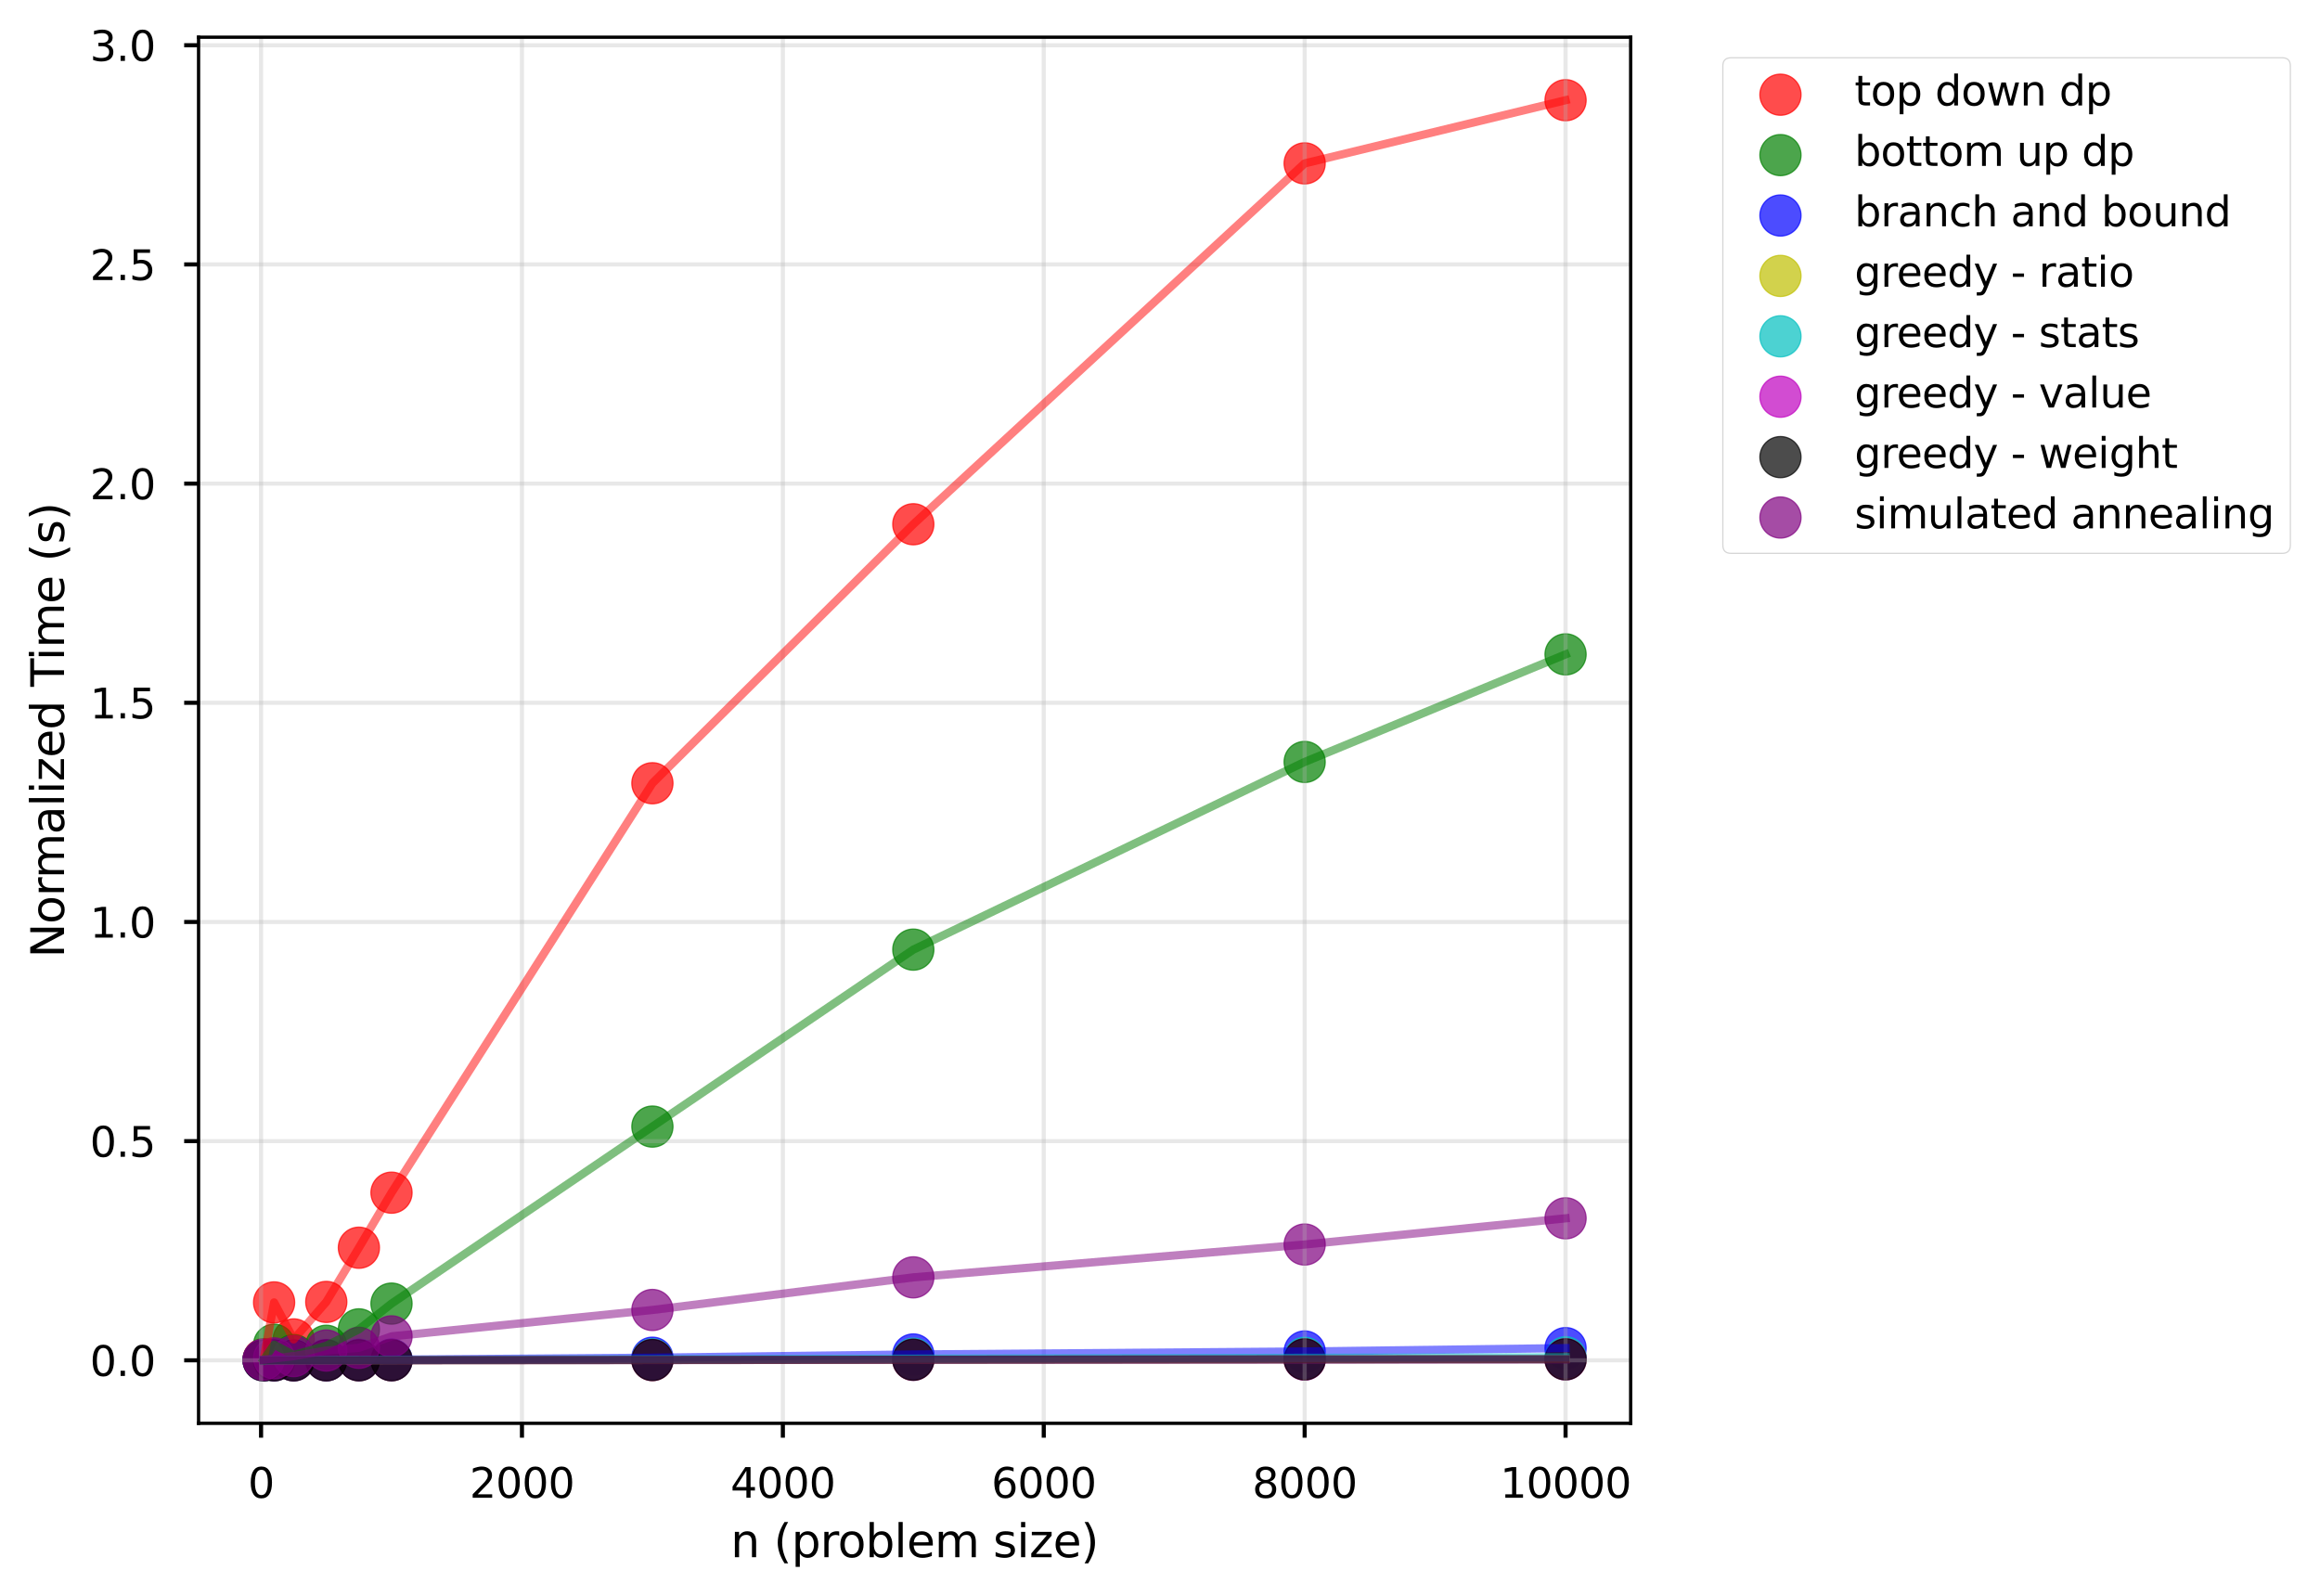 <?xml version="1.0" encoding="utf-8" standalone="no"?>
<!DOCTYPE svg PUBLIC "-//W3C//DTD SVG 1.1//EN"
  "http://www.w3.org/Graphics/SVG/1.1/DTD/svg11.dtd">
<svg xmlns:xlink="http://www.w3.org/1999/xlink" width="563.716pt" height="387.898pt" viewBox="0 0 563.716 387.898" xmlns="http://www.w3.org/2000/svg" version="1.1">
 <defs>
  <style type="text/css">*{stroke-linejoin: round; stroke-linecap: butt}</style>
 </defs>
 <g id="figure_1">
  <g id="patch_1">
   <path d="M 0 387.898 
L 563.716 387.898 
L 563.716 0 
L 0 0 
z
" style="fill: #ffffff"/>
  </g>
  <g id="axes_1">
   <g id="patch_2">
    <path d="M 48.249 345.874 
L 396.219 345.874 
L 396.219 9.04 
L 48.249 9.04 
z
" style="fill: #ffffff"/>
   </g>
   <g id="PathCollection_1">
    <defs>
     <path id="m609361797b" d="M 0 5 
C 1.326 5 2.598 4.473 3.536 3.536 
C 4.473 2.598 5 1.326 5 0 
C 5 -1.326 4.473 -2.598 3.536 -3.536 
C 2.598 -4.473 1.326 -5 0 -5 
C -1.326 -5 -2.598 -4.473 -3.536 -3.536 
C -4.473 -2.598 -5 -1.326 -5 0 
C -5 1.326 -4.473 2.598 -3.536 3.536 
C -2.598 4.473 -1.326 5 0 5 
z
" style="stroke: #ff0000; stroke-opacity: 0.7; stroke-width: 0.3"/>
    </defs>
    <g clip-path="url(#p736bebfeab)">
     <use xlink:href="#m609361797b" x="64.066" y="330.297" style="fill: #ff0000; fill-opacity: 0.7; stroke: #ff0000; stroke-opacity: 0.7; stroke-width: 0.3"/>
     <use xlink:href="#m609361797b" x="66.602" y="316.495" style="fill: #ff0000; fill-opacity: 0.7; stroke: #ff0000; stroke-opacity: 0.7; stroke-width: 0.3"/>
     <use xlink:href="#m609361797b" x="71.356" y="325.484" style="fill: #ff0000; fill-opacity: 0.7; stroke: #ff0000; stroke-opacity: 0.7; stroke-width: 0.3"/>
     <use xlink:href="#m609361797b" x="79.28" y="316.374" style="fill: #ff0000; fill-opacity: 0.7; stroke: #ff0000; stroke-opacity: 0.7; stroke-width: 0.3"/>
     <use xlink:href="#m609361797b" x="87.205" y="303.202" style="fill: #ff0000; fill-opacity: 0.7; stroke: #ff0000; stroke-opacity: 0.7; stroke-width: 0.3"/>
     <use xlink:href="#m609361797b" x="95.129" y="289.826" style="fill: #ff0000; fill-opacity: 0.7; stroke: #ff0000; stroke-opacity: 0.7; stroke-width: 0.3"/>
     <use xlink:href="#m609361797b" x="158.523" y="190.331" style="fill: #ff0000; fill-opacity: 0.7; stroke: #ff0000; stroke-opacity: 0.7; stroke-width: 0.3"/>
     <use xlink:href="#m609361797b" x="221.917" y="127.396" style="fill: #ff0000; fill-opacity: 0.7; stroke: #ff0000; stroke-opacity: 0.7; stroke-width: 0.3"/>
     <use xlink:href="#m609361797b" x="317.008" y="39.704" style="fill: #ff0000; fill-opacity: 0.7; stroke: #ff0000; stroke-opacity: 0.7; stroke-width: 0.3"/>
     <use xlink:href="#m609361797b" x="380.402" y="24.35" style="fill: #ff0000; fill-opacity: 0.7; stroke: #ff0000; stroke-opacity: 0.7; stroke-width: 0.3"/>
    </g>
   </g>
   <g id="PathCollection_2">
    <defs>
     <path id="m61dd0b0e09" d="M 0 5 
C 1.326 5 2.598 4.473 3.536 3.536 
C 4.473 2.598 5 1.326 5 0 
C 5 -1.326 4.473 -2.598 3.536 -3.536 
C 2.598 -4.473 1.326 -5 0 -5 
C -1.326 -5 -2.598 -4.473 -3.536 -3.536 
C -4.473 -2.598 -5 -1.326 -5 0 
C -5 1.326 -4.473 2.598 -3.536 3.536 
C -2.598 4.473 -1.326 5 0 5 
z
" style="stroke: #008000; stroke-opacity: 0.7; stroke-width: 0.3"/>
    </defs>
    <g clip-path="url(#p736bebfeab)">
     <use xlink:href="#m61dd0b0e09" x="64.066" y="330.443" style="fill: #008000; fill-opacity: 0.7; stroke: #008000; stroke-opacity: 0.7; stroke-width: 0.3"/>
     <use xlink:href="#m61dd0b0e09" x="66.602" y="326.774" style="fill: #008000; fill-opacity: 0.7; stroke: #008000; stroke-opacity: 0.7; stroke-width: 0.3"/>
     <use xlink:href="#m61dd0b0e09" x="71.356" y="329.278" style="fill: #008000; fill-opacity: 0.7; stroke: #008000; stroke-opacity: 0.7; stroke-width: 0.3"/>
     <use xlink:href="#m61dd0b0e09" x="79.28" y="327.026" style="fill: #008000; fill-opacity: 0.7; stroke: #008000; stroke-opacity: 0.7; stroke-width: 0.3"/>
     <use xlink:href="#m61dd0b0e09" x="87.205" y="323.042" style="fill: #008000; fill-opacity: 0.7; stroke: #008000; stroke-opacity: 0.7; stroke-width: 0.3"/>
     <use xlink:href="#m61dd0b0e09" x="95.129" y="316.784" style="fill: #008000; fill-opacity: 0.7; stroke: #008000; stroke-opacity: 0.7; stroke-width: 0.3"/>
     <use xlink:href="#m61dd0b0e09" x="158.523" y="273.764" style="fill: #008000; fill-opacity: 0.7; stroke: #008000; stroke-opacity: 0.7; stroke-width: 0.3"/>
     <use xlink:href="#m61dd0b0e09" x="221.917" y="230.765" style="fill: #008000; fill-opacity: 0.7; stroke: #008000; stroke-opacity: 0.7; stroke-width: 0.3"/>
     <use xlink:href="#m61dd0b0e09" x="317.008" y="185.158" style="fill: #008000; fill-opacity: 0.7; stroke: #008000; stroke-opacity: 0.7; stroke-width: 0.3"/>
     <use xlink:href="#m61dd0b0e09" x="380.402" y="159.017" style="fill: #008000; fill-opacity: 0.7; stroke: #008000; stroke-opacity: 0.7; stroke-width: 0.3"/>
    </g>
   </g>
   <g id="PathCollection_3">
    <defs>
     <path id="m36159f8dae" d="M 0 5 
C 1.326 5 2.598 4.473 3.536 3.536 
C 4.473 2.598 5 1.326 5 0 
C 5 -1.326 4.473 -2.598 3.536 -3.536 
C 2.598 -4.473 1.326 -5 0 -5 
C -1.326 -5 -2.598 -4.473 -3.536 -3.536 
C -4.473 -2.598 -5 -1.326 -5 0 
C -5 1.326 -4.473 2.598 -3.536 3.536 
C -2.598 4.473 -1.326 5 0 5 
z
" style="stroke: #0000ff; stroke-opacity: 0.7; stroke-width: 0.3"/>
    </defs>
    <g clip-path="url(#p736bebfeab)">
     <use xlink:href="#m36159f8dae" x="64.066" y="330.544" style="fill: #0000ff; fill-opacity: 0.7; stroke: #0000ff; stroke-opacity: 0.7; stroke-width: 0.3"/>
     <use xlink:href="#m36159f8dae" x="66.602" y="330.492" style="fill: #0000ff; fill-opacity: 0.7; stroke: #0000ff; stroke-opacity: 0.7; stroke-width: 0.3"/>
     <use xlink:href="#m36159f8dae" x="71.356" y="330.506" style="fill: #0000ff; fill-opacity: 0.7; stroke: #0000ff; stroke-opacity: 0.7; stroke-width: 0.3"/>
     <use xlink:href="#m36159f8dae" x="79.28" y="330.504" style="fill: #0000ff; fill-opacity: 0.7; stroke: #0000ff; stroke-opacity: 0.7; stroke-width: 0.3"/>
     <use xlink:href="#m36159f8dae" x="87.205" y="330.448" style="fill: #0000ff; fill-opacity: 0.7; stroke: #0000ff; stroke-opacity: 0.7; stroke-width: 0.3"/>
     <use xlink:href="#m36159f8dae" x="95.129" y="330.406" style="fill: #0000ff; fill-opacity: 0.7; stroke: #0000ff; stroke-opacity: 0.7; stroke-width: 0.3"/>
     <use xlink:href="#m36159f8dae" x="158.523" y="329.93" style="fill: #0000ff; fill-opacity: 0.7; stroke: #0000ff; stroke-opacity: 0.7; stroke-width: 0.3"/>
     <use xlink:href="#m36159f8dae" x="221.917" y="329.143" style="fill: #0000ff; fill-opacity: 0.7; stroke: #0000ff; stroke-opacity: 0.7; stroke-width: 0.3"/>
     <use xlink:href="#m36159f8dae" x="317.008" y="328.419" style="fill: #0000ff; fill-opacity: 0.7; stroke: #0000ff; stroke-opacity: 0.7; stroke-width: 0.3"/>
     <use xlink:href="#m36159f8dae" x="380.402" y="327.598" style="fill: #0000ff; fill-opacity: 0.7; stroke: #0000ff; stroke-opacity: 0.7; stroke-width: 0.3"/>
    </g>
   </g>
   <g id="PathCollection_4">
    <defs>
     <path id="m890944dbf9" d="M 0 5 
C 1.326 5 2.598 4.473 3.536 3.536 
C 4.473 2.598 5 1.326 5 0 
C 5 -1.326 4.473 -2.598 3.536 -3.536 
C 2.598 -4.473 1.326 -5 0 -5 
C -1.326 -5 -2.598 -4.473 -3.536 -3.536 
C -4.473 -2.598 -5 -1.326 -5 0 
C -5 1.326 -4.473 2.598 -3.536 3.536 
C -2.598 4.473 -1.326 5 0 5 
z
" style="stroke: #bfbf00; stroke-opacity: 0.7; stroke-width: 0.3"/>
    </defs>
    <g clip-path="url(#p736bebfeab)">
     <use xlink:href="#m890944dbf9" x="64.066" y="330.563" style="fill: #bfbf00; fill-opacity: 0.7; stroke: #bfbf00; stroke-opacity: 0.7; stroke-width: 0.3"/>
     <use xlink:href="#m890944dbf9" x="66.602" y="330.561" style="fill: #bfbf00; fill-opacity: 0.7; stroke: #bfbf00; stroke-opacity: 0.7; stroke-width: 0.3"/>
     <use xlink:href="#m890944dbf9" x="71.356" y="330.55" style="fill: #bfbf00; fill-opacity: 0.7; stroke: #bfbf00; stroke-opacity: 0.7; stroke-width: 0.3"/>
     <use xlink:href="#m890944dbf9" x="79.28" y="330.551" style="fill: #bfbf00; fill-opacity: 0.7; stroke: #bfbf00; stroke-opacity: 0.7; stroke-width: 0.3"/>
     <use xlink:href="#m890944dbf9" x="87.205" y="330.542" style="fill: #bfbf00; fill-opacity: 0.7; stroke: #bfbf00; stroke-opacity: 0.7; stroke-width: 0.3"/>
     <use xlink:href="#m890944dbf9" x="95.129" y="330.53" style="fill: #bfbf00; fill-opacity: 0.7; stroke: #bfbf00; stroke-opacity: 0.7; stroke-width: 0.3"/>
     <use xlink:href="#m890944dbf9" x="158.523" y="330.471" style="fill: #bfbf00; fill-opacity: 0.7; stroke: #bfbf00; stroke-opacity: 0.7; stroke-width: 0.3"/>
     <use xlink:href="#m890944dbf9" x="221.917" y="330.387" style="fill: #bfbf00; fill-opacity: 0.7; stroke: #bfbf00; stroke-opacity: 0.7; stroke-width: 0.3"/>
     <use xlink:href="#m890944dbf9" x="317.008" y="330.287" style="fill: #bfbf00; fill-opacity: 0.7; stroke: #bfbf00; stroke-opacity: 0.7; stroke-width: 0.3"/>
     <use xlink:href="#m890944dbf9" x="380.402" y="330.25" style="fill: #bfbf00; fill-opacity: 0.7; stroke: #bfbf00; stroke-opacity: 0.7; stroke-width: 0.3"/>
    </g>
   </g>
   <g id="PathCollection_5">
    <defs>
     <path id="m4679f28898" d="M 0 5 
C 1.326 5 2.598 4.473 3.536 3.536 
C 4.473 2.598 5 1.326 5 0 
C 5 -1.326 4.473 -2.598 3.536 -3.536 
C 2.598 -4.473 1.326 -5 0 -5 
C -1.326 -5 -2.598 -4.473 -3.536 -3.536 
C -4.473 -2.598 -5 -1.326 -5 0 
C -5 1.326 -4.473 2.598 -3.536 3.536 
C -2.598 4.473 -1.326 5 0 5 
z
" style="stroke: #00bfbf; stroke-opacity: 0.7; stroke-width: 0.3"/>
    </defs>
    <g clip-path="url(#p736bebfeab)">
     <use xlink:href="#m4679f28898" x="64.066" y="330.559" style="fill: #00bfbf; fill-opacity: 0.7; stroke: #00bfbf; stroke-opacity: 0.7; stroke-width: 0.3"/>
     <use xlink:href="#m4679f28898" x="66.602" y="330.556" style="fill: #00bfbf; fill-opacity: 0.7; stroke: #00bfbf; stroke-opacity: 0.7; stroke-width: 0.3"/>
     <use xlink:href="#m4679f28898" x="71.356" y="330.522" style="fill: #00bfbf; fill-opacity: 0.7; stroke: #00bfbf; stroke-opacity: 0.7; stroke-width: 0.3"/>
     <use xlink:href="#m4679f28898" x="79.28" y="330.528" style="fill: #00bfbf; fill-opacity: 0.7; stroke: #00bfbf; stroke-opacity: 0.7; stroke-width: 0.3"/>
     <use xlink:href="#m4679f28898" x="87.205" y="330.504" style="fill: #00bfbf; fill-opacity: 0.7; stroke: #00bfbf; stroke-opacity: 0.7; stroke-width: 0.3"/>
     <use xlink:href="#m4679f28898" x="95.129" y="330.492" style="fill: #00bfbf; fill-opacity: 0.7; stroke: #00bfbf; stroke-opacity: 0.7; stroke-width: 0.3"/>
     <use xlink:href="#m4679f28898" x="158.523" y="330.31" style="fill: #00bfbf; fill-opacity: 0.7; stroke: #00bfbf; stroke-opacity: 0.7; stroke-width: 0.3"/>
     <use xlink:href="#m4679f28898" x="221.917" y="330.159" style="fill: #00bfbf; fill-opacity: 0.7; stroke: #00bfbf; stroke-opacity: 0.7; stroke-width: 0.3"/>
     <use xlink:href="#m4679f28898" x="317.008" y="329.956" style="fill: #00bfbf; fill-opacity: 0.7; stroke: #00bfbf; stroke-opacity: 0.7; stroke-width: 0.3"/>
     <use xlink:href="#m4679f28898" x="380.402" y="329.827" style="fill: #00bfbf; fill-opacity: 0.7; stroke: #00bfbf; stroke-opacity: 0.7; stroke-width: 0.3"/>
    </g>
   </g>
   <g id="PathCollection_6">
    <defs>
     <path id="m08a41febd8" d="M 0 5 
C 1.326 5 2.598 4.473 3.536 3.536 
C 4.473 2.598 5 1.326 5 0 
C 5 -1.326 4.473 -2.598 3.536 -3.536 
C 2.598 -4.473 1.326 -5 0 -5 
C -1.326 -5 -2.598 -4.473 -3.536 -3.536 
C -4.473 -2.598 -5 -1.326 -5 0 
C -5 1.326 -4.473 2.598 -3.536 3.536 
C -2.598 4.473 -1.326 5 0 5 
z
" style="stroke: #bf00bf; stroke-opacity: 0.7; stroke-width: 0.3"/>
    </defs>
    <g clip-path="url(#p736bebfeab)">
     <use xlink:href="#m08a41febd8" x="64.066" y="330.563" style="fill: #bf00bf; fill-opacity: 0.7; stroke: #bf00bf; stroke-opacity: 0.7; stroke-width: 0.3"/>
     <use xlink:href="#m08a41febd8" x="66.602" y="330.561" style="fill: #bf00bf; fill-opacity: 0.7; stroke: #bf00bf; stroke-opacity: 0.7; stroke-width: 0.3"/>
     <use xlink:href="#m08a41febd8" x="71.356" y="330.559" style="fill: #bf00bf; fill-opacity: 0.7; stroke: #bf00bf; stroke-opacity: 0.7; stroke-width: 0.3"/>
     <use xlink:href="#m08a41febd8" x="79.28" y="330.554" style="fill: #bf00bf; fill-opacity: 0.7; stroke: #bf00bf; stroke-opacity: 0.7; stroke-width: 0.3"/>
     <use xlink:href="#m08a41febd8" x="87.205" y="330.548" style="fill: #bf00bf; fill-opacity: 0.7; stroke: #bf00bf; stroke-opacity: 0.7; stroke-width: 0.3"/>
     <use xlink:href="#m08a41febd8" x="95.129" y="330.542" style="fill: #bf00bf; fill-opacity: 0.7; stroke: #bf00bf; stroke-opacity: 0.7; stroke-width: 0.3"/>
     <use xlink:href="#m08a41febd8" x="158.523" y="330.496" style="fill: #bf00bf; fill-opacity: 0.7; stroke: #bf00bf; stroke-opacity: 0.7; stroke-width: 0.3"/>
     <use xlink:href="#m08a41febd8" x="221.917" y="330.436" style="fill: #bf00bf; fill-opacity: 0.7; stroke: #bf00bf; stroke-opacity: 0.7; stroke-width: 0.3"/>
     <use xlink:href="#m08a41febd8" x="317.008" y="330.377" style="fill: #bf00bf; fill-opacity: 0.7; stroke: #bf00bf; stroke-opacity: 0.7; stroke-width: 0.3"/>
     <use xlink:href="#m08a41febd8" x="380.402" y="330.329" style="fill: #bf00bf; fill-opacity: 0.7; stroke: #bf00bf; stroke-opacity: 0.7; stroke-width: 0.3"/>
    </g>
   </g>
   <g id="PathCollection_7">
    <defs>
     <path id="m0aec5d0885" d="M 0 5 
C 1.326 5 2.598 4.473 3.536 3.536 
C 4.473 2.598 5 1.326 5 0 
C 5 -1.326 4.473 -2.598 3.536 -3.536 
C 2.598 -4.473 1.326 -5 0 -5 
C -1.326 -5 -2.598 -4.473 -3.536 -3.536 
C -4.473 -2.598 -5 -1.326 -5 0 
C -5 1.326 -4.473 2.598 -3.536 3.536 
C -2.598 4.473 -1.326 5 0 5 
z
" style="stroke: #000000; stroke-opacity: 0.7; stroke-width: 0.3"/>
    </defs>
    <g clip-path="url(#p736bebfeab)">
     <use xlink:href="#m0aec5d0885" x="64.066" y="330.563" style="fill-opacity: 0.7; stroke: #000000; stroke-opacity: 0.7; stroke-width: 0.3"/>
     <use xlink:href="#m0aec5d0885" x="66.602" y="330.561" style="fill-opacity: 0.7; stroke: #000000; stroke-opacity: 0.7; stroke-width: 0.3"/>
     <use xlink:href="#m0aec5d0885" x="71.356" y="330.559" style="fill-opacity: 0.7; stroke: #000000; stroke-opacity: 0.7; stroke-width: 0.3"/>
     <use xlink:href="#m0aec5d0885" x="79.28" y="330.554" style="fill-opacity: 0.7; stroke: #000000; stroke-opacity: 0.7; stroke-width: 0.3"/>
     <use xlink:href="#m0aec5d0885" x="87.205" y="330.548" style="fill-opacity: 0.7; stroke: #000000; stroke-opacity: 0.7; stroke-width: 0.3"/>
     <use xlink:href="#m0aec5d0885" x="95.129" y="330.542" style="fill-opacity: 0.7; stroke: #000000; stroke-opacity: 0.7; stroke-width: 0.3"/>
     <use xlink:href="#m0aec5d0885" x="158.523" y="330.495" style="fill-opacity: 0.7; stroke: #000000; stroke-opacity: 0.7; stroke-width: 0.3"/>
     <use xlink:href="#m0aec5d0885" x="221.917" y="330.429" style="fill-opacity: 0.7; stroke: #000000; stroke-opacity: 0.7; stroke-width: 0.3"/>
     <use xlink:href="#m0aec5d0885" x="317.008" y="330.342" style="fill-opacity: 0.7; stroke: #000000; stroke-opacity: 0.7; stroke-width: 0.3"/>
     <use xlink:href="#m0aec5d0885" x="380.402" y="330.33" style="fill-opacity: 0.7; stroke: #000000; stroke-opacity: 0.7; stroke-width: 0.3"/>
    </g>
   </g>
   <g id="PathCollection_8">
    <defs>
     <path id="m652fc5925b" d="M 0 5 
C 1.326 5 2.598 4.473 3.536 3.536 
C 4.473 2.598 5 1.326 5 0 
C 5 -1.326 4.473 -2.598 3.536 -3.536 
C 2.598 -4.473 1.326 -5 0 -5 
C -1.326 -5 -2.598 -4.473 -3.536 -3.536 
C -4.473 -2.598 -5 -1.326 -5 0 
C -5 1.326 -4.473 2.598 -3.536 3.536 
C -2.598 4.473 -1.326 5 0 5 
z
" style="stroke: #800080; stroke-opacity: 0.7; stroke-width: 0.3"/>
    </defs>
    <g clip-path="url(#p736bebfeab)">
     <use xlink:href="#m652fc5925b" x="64.066" y="330.39" style="fill: #800080; fill-opacity: 0.7; stroke: #800080; stroke-opacity: 0.7; stroke-width: 0.3"/>
     <use xlink:href="#m652fc5925b" x="66.602" y="330.09" style="fill: #800080; fill-opacity: 0.7; stroke: #800080; stroke-opacity: 0.7; stroke-width: 0.3"/>
     <use xlink:href="#m652fc5925b" x="71.356" y="329.539" style="fill: #800080; fill-opacity: 0.7; stroke: #800080; stroke-opacity: 0.7; stroke-width: 0.3"/>
     <use xlink:href="#m652fc5925b" x="79.28" y="328.183" style="fill: #800080; fill-opacity: 0.7; stroke: #800080; stroke-opacity: 0.7; stroke-width: 0.3"/>
     <use xlink:href="#m652fc5925b" x="87.205" y="327.529" style="fill: #800080; fill-opacity: 0.7; stroke: #800080; stroke-opacity: 0.7; stroke-width: 0.3"/>
     <use xlink:href="#m652fc5925b" x="95.129" y="324.745" style="fill: #800080; fill-opacity: 0.7; stroke: #800080; stroke-opacity: 0.7; stroke-width: 0.3"/>
     <use xlink:href="#m652fc5925b" x="158.523" y="318.331" style="fill: #800080; fill-opacity: 0.7; stroke: #800080; stroke-opacity: 0.7; stroke-width: 0.3"/>
     <use xlink:href="#m652fc5925b" x="221.917" y="310.404" style="fill: #800080; fill-opacity: 0.7; stroke: #800080; stroke-opacity: 0.7; stroke-width: 0.3"/>
     <use xlink:href="#m652fc5925b" x="317.008" y="302.425" style="fill: #800080; fill-opacity: 0.7; stroke: #800080; stroke-opacity: 0.7; stroke-width: 0.3"/>
     <use xlink:href="#m652fc5925b" x="380.402" y="296.058" style="fill: #800080; fill-opacity: 0.7; stroke: #800080; stroke-opacity: 0.7; stroke-width: 0.3"/>
    </g>
   </g>
   <g id="matplotlib.axis_1">
    <g id="xtick_1">
     <g id="line2d_1">
      <path d="M 63.432 345.874 
L 63.432 9.04 
" clip-path="url(#p736bebfeab)" style="fill: none; stroke: #b0b0b0; stroke-opacity: 0.3; stroke-linecap: square"/>
     </g>
     <g id="line2d_2">
      <defs>
       <path id="m76df97c1b7" d="M 0 0 
L 0 3.5 
" style="stroke: #000000"/>
      </defs>
      <g>
       <use xlink:href="#m76df97c1b7" x="63.432" y="345.874" style="stroke: #000000"/>
      </g>
     </g>
     <g id="text_1">
      <!-- 0 -->
      <g transform="translate(60.251 363.972) scale(0.1 -0.1)">
       <defs>
        <path id="DejaVuSans-30" d="M 2034 4250 
Q 1547 4250 1301 3770 
Q 1056 3291 1056 2328 
Q 1056 1369 1301 889 
Q 1547 409 2034 409 
Q 2525 409 2770 889 
Q 3016 1369 3016 2328 
Q 3016 3291 2770 3770 
Q 2525 4250 2034 4250 
z
M 2034 4750 
Q 2819 4750 3233 4129 
Q 3647 3509 3647 2328 
Q 3647 1150 3233 529 
Q 2819 -91 2034 -91 
Q 1250 -91 836 529 
Q 422 1150 422 2328 
Q 422 3509 836 4129 
Q 1250 4750 2034 4750 
z
" transform="scale(0.016)"/>
       </defs>
       <use xlink:href="#DejaVuSans-30"/>
      </g>
     </g>
    </g>
    <g id="xtick_2">
     <g id="line2d_3">
      <path d="M 126.826 345.874 
L 126.826 9.04 
" clip-path="url(#p736bebfeab)" style="fill: none; stroke: #b0b0b0; stroke-opacity: 0.3; stroke-linecap: square"/>
     </g>
     <g id="line2d_4">
      <g>
       <use xlink:href="#m76df97c1b7" x="126.826" y="345.874" style="stroke: #000000"/>
      </g>
     </g>
     <g id="text_2">
      <!-- 2000 -->
      <g transform="translate(114.101 363.972) scale(0.1 -0.1)">
       <defs>
        <path id="DejaVuSans-32" d="M 1228 531 
L 3431 531 
L 3431 0 
L 469 0 
L 469 531 
Q 828 903 1448 1529 
Q 2069 2156 2228 2338 
Q 2531 2678 2651 2914 
Q 2772 3150 2772 3378 
Q 2772 3750 2511 3984 
Q 2250 4219 1831 4219 
Q 1534 4219 1204 4116 
Q 875 4013 500 3803 
L 500 4441 
Q 881 4594 1212 4672 
Q 1544 4750 1819 4750 
Q 2544 4750 2975 4387 
Q 3406 4025 3406 3419 
Q 3406 3131 3298 2873 
Q 3191 2616 2906 2266 
Q 2828 2175 2409 1742 
Q 1991 1309 1228 531 
z
" transform="scale(0.016)"/>
       </defs>
       <use xlink:href="#DejaVuSans-32"/>
       <use xlink:href="#DejaVuSans-30" transform="translate(63.623 0)"/>
       <use xlink:href="#DejaVuSans-30" transform="translate(127.246 0)"/>
       <use xlink:href="#DejaVuSans-30" transform="translate(190.869 0)"/>
      </g>
     </g>
    </g>
    <g id="xtick_3">
     <g id="line2d_5">
      <path d="M 190.22 345.874 
L 190.22 9.04 
" clip-path="url(#p736bebfeab)" style="fill: none; stroke: #b0b0b0; stroke-opacity: 0.3; stroke-linecap: square"/>
     </g>
     <g id="line2d_6">
      <g>
       <use xlink:href="#m76df97c1b7" x="190.22" y="345.874" style="stroke: #000000"/>
      </g>
     </g>
     <g id="text_3">
      <!-- 4000 -->
      <g transform="translate(177.495 363.972) scale(0.1 -0.1)">
       <defs>
        <path id="DejaVuSans-34" d="M 2419 4116 
L 825 1625 
L 2419 1625 
L 2419 4116 
z
M 2253 4666 
L 3047 4666 
L 3047 1625 
L 3713 1625 
L 3713 1100 
L 3047 1100 
L 3047 0 
L 2419 0 
L 2419 1100 
L 313 1100 
L 313 1709 
L 2253 4666 
z
" transform="scale(0.016)"/>
       </defs>
       <use xlink:href="#DejaVuSans-34"/>
       <use xlink:href="#DejaVuSans-30" transform="translate(63.623 0)"/>
       <use xlink:href="#DejaVuSans-30" transform="translate(127.246 0)"/>
       <use xlink:href="#DejaVuSans-30" transform="translate(190.869 0)"/>
      </g>
     </g>
    </g>
    <g id="xtick_4">
     <g id="line2d_7">
      <path d="M 253.614 345.874 
L 253.614 9.04 
" clip-path="url(#p736bebfeab)" style="fill: none; stroke: #b0b0b0; stroke-opacity: 0.3; stroke-linecap: square"/>
     </g>
     <g id="line2d_8">
      <g>
       <use xlink:href="#m76df97c1b7" x="253.614" y="345.874" style="stroke: #000000"/>
      </g>
     </g>
     <g id="text_4">
      <!-- 6000 -->
      <g transform="translate(240.889 363.972) scale(0.1 -0.1)">
       <defs>
        <path id="DejaVuSans-36" d="M 2113 2584 
Q 1688 2584 1439 2293 
Q 1191 2003 1191 1497 
Q 1191 994 1439 701 
Q 1688 409 2113 409 
Q 2538 409 2786 701 
Q 3034 994 3034 1497 
Q 3034 2003 2786 2293 
Q 2538 2584 2113 2584 
z
M 3366 4563 
L 3366 3988 
Q 3128 4100 2886 4159 
Q 2644 4219 2406 4219 
Q 1781 4219 1451 3797 
Q 1122 3375 1075 2522 
Q 1259 2794 1537 2939 
Q 1816 3084 2150 3084 
Q 2853 3084 3261 2657 
Q 3669 2231 3669 1497 
Q 3669 778 3244 343 
Q 2819 -91 2113 -91 
Q 1303 -91 875 529 
Q 447 1150 447 2328 
Q 447 3434 972 4092 
Q 1497 4750 2381 4750 
Q 2619 4750 2861 4703 
Q 3103 4656 3366 4563 
z
" transform="scale(0.016)"/>
       </defs>
       <use xlink:href="#DejaVuSans-36"/>
       <use xlink:href="#DejaVuSans-30" transform="translate(63.623 0)"/>
       <use xlink:href="#DejaVuSans-30" transform="translate(127.246 0)"/>
       <use xlink:href="#DejaVuSans-30" transform="translate(190.869 0)"/>
      </g>
     </g>
    </g>
    <g id="xtick_5">
     <g id="line2d_9">
      <path d="M 317.008 345.874 
L 317.008 9.04 
" clip-path="url(#p736bebfeab)" style="fill: none; stroke: #b0b0b0; stroke-opacity: 0.3; stroke-linecap: square"/>
     </g>
     <g id="line2d_10">
      <g>
       <use xlink:href="#m76df97c1b7" x="317.008" y="345.874" style="stroke: #000000"/>
      </g>
     </g>
     <g id="text_5">
      <!-- 8000 -->
      <g transform="translate(304.283 363.972) scale(0.1 -0.1)">
       <defs>
        <path id="DejaVuSans-38" d="M 2034 2216 
Q 1584 2216 1326 1975 
Q 1069 1734 1069 1313 
Q 1069 891 1326 650 
Q 1584 409 2034 409 
Q 2484 409 2743 651 
Q 3003 894 3003 1313 
Q 3003 1734 2745 1975 
Q 2488 2216 2034 2216 
z
M 1403 2484 
Q 997 2584 770 2862 
Q 544 3141 544 3541 
Q 544 4100 942 4425 
Q 1341 4750 2034 4750 
Q 2731 4750 3128 4425 
Q 3525 4100 3525 3541 
Q 3525 3141 3298 2862 
Q 3072 2584 2669 2484 
Q 3125 2378 3379 2068 
Q 3634 1759 3634 1313 
Q 3634 634 3220 271 
Q 2806 -91 2034 -91 
Q 1263 -91 848 271 
Q 434 634 434 1313 
Q 434 1759 690 2068 
Q 947 2378 1403 2484 
z
M 1172 3481 
Q 1172 3119 1398 2916 
Q 1625 2713 2034 2713 
Q 2441 2713 2670 2916 
Q 2900 3119 2900 3481 
Q 2900 3844 2670 4047 
Q 2441 4250 2034 4250 
Q 1625 4250 1398 4047 
Q 1172 3844 1172 3481 
z
" transform="scale(0.016)"/>
       </defs>
       <use xlink:href="#DejaVuSans-38"/>
       <use xlink:href="#DejaVuSans-30" transform="translate(63.623 0)"/>
       <use xlink:href="#DejaVuSans-30" transform="translate(127.246 0)"/>
       <use xlink:href="#DejaVuSans-30" transform="translate(190.869 0)"/>
      </g>
     </g>
    </g>
    <g id="xtick_6">
     <g id="line2d_11">
      <path d="M 380.402 345.874 
L 380.402 9.04 
" clip-path="url(#p736bebfeab)" style="fill: none; stroke: #b0b0b0; stroke-opacity: 0.3; stroke-linecap: square"/>
     </g>
     <g id="line2d_12">
      <g>
       <use xlink:href="#m76df97c1b7" x="380.402" y="345.874" style="stroke: #000000"/>
      </g>
     </g>
     <g id="text_6">
      <!-- 10000 -->
      <g transform="translate(364.496 363.972) scale(0.1 -0.1)">
       <defs>
        <path id="DejaVuSans-31" d="M 794 531 
L 1825 531 
L 1825 4091 
L 703 3866 
L 703 4441 
L 1819 4666 
L 2450 4666 
L 2450 531 
L 3481 531 
L 3481 0 
L 794 0 
L 794 531 
z
" transform="scale(0.016)"/>
       </defs>
       <use xlink:href="#DejaVuSans-31"/>
       <use xlink:href="#DejaVuSans-30" transform="translate(63.623 0)"/>
       <use xlink:href="#DejaVuSans-30" transform="translate(127.246 0)"/>
       <use xlink:href="#DejaVuSans-30" transform="translate(190.869 0)"/>
       <use xlink:href="#DejaVuSans-30" transform="translate(254.492 0)"/>
      </g>
     </g>
    </g>
    <g id="text_7">
     <!-- n (problem size) -->
     <g transform="translate(177.541 378.41) scale(0.11 -0.11)">
      <defs>
       <path id="DejaVuSans-6e" d="M 3513 2113 
L 3513 0 
L 2938 0 
L 2938 2094 
Q 2938 2591 2744 2837 
Q 2550 3084 2163 3084 
Q 1697 3084 1428 2787 
Q 1159 2491 1159 1978 
L 1159 0 
L 581 0 
L 581 3500 
L 1159 3500 
L 1159 2956 
Q 1366 3272 1645 3428 
Q 1925 3584 2291 3584 
Q 2894 3584 3203 3211 
Q 3513 2838 3513 2113 
z
" transform="scale(0.016)"/>
       <path id="DejaVuSans-20" transform="scale(0.016)"/>
       <path id="DejaVuSans-28" d="M 1984 4856 
Q 1566 4138 1362 3434 
Q 1159 2731 1159 2009 
Q 1159 1288 1364 580 
Q 1569 -128 1984 -844 
L 1484 -844 
Q 1016 -109 783 600 
Q 550 1309 550 2009 
Q 550 2706 781 3412 
Q 1013 4119 1484 4856 
L 1984 4856 
z
" transform="scale(0.016)"/>
       <path id="DejaVuSans-70" d="M 1159 525 
L 1159 -1331 
L 581 -1331 
L 581 3500 
L 1159 3500 
L 1159 2969 
Q 1341 3281 1617 3432 
Q 1894 3584 2278 3584 
Q 2916 3584 3314 3078 
Q 3713 2572 3713 1747 
Q 3713 922 3314 415 
Q 2916 -91 2278 -91 
Q 1894 -91 1617 61 
Q 1341 213 1159 525 
z
M 3116 1747 
Q 3116 2381 2855 2742 
Q 2594 3103 2138 3103 
Q 1681 3103 1420 2742 
Q 1159 2381 1159 1747 
Q 1159 1113 1420 752 
Q 1681 391 2138 391 
Q 2594 391 2855 752 
Q 3116 1113 3116 1747 
z
" transform="scale(0.016)"/>
       <path id="DejaVuSans-72" d="M 2631 2963 
Q 2534 3019 2420 3045 
Q 2306 3072 2169 3072 
Q 1681 3072 1420 2755 
Q 1159 2438 1159 1844 
L 1159 0 
L 581 0 
L 581 3500 
L 1159 3500 
L 1159 2956 
Q 1341 3275 1631 3429 
Q 1922 3584 2338 3584 
Q 2397 3584 2469 3576 
Q 2541 3569 2628 3553 
L 2631 2963 
z
" transform="scale(0.016)"/>
       <path id="DejaVuSans-6f" d="M 1959 3097 
Q 1497 3097 1228 2736 
Q 959 2375 959 1747 
Q 959 1119 1226 758 
Q 1494 397 1959 397 
Q 2419 397 2687 759 
Q 2956 1122 2956 1747 
Q 2956 2369 2687 2733 
Q 2419 3097 1959 3097 
z
M 1959 3584 
Q 2709 3584 3137 3096 
Q 3566 2609 3566 1747 
Q 3566 888 3137 398 
Q 2709 -91 1959 -91 
Q 1206 -91 779 398 
Q 353 888 353 1747 
Q 353 2609 779 3096 
Q 1206 3584 1959 3584 
z
" transform="scale(0.016)"/>
       <path id="DejaVuSans-62" d="M 3116 1747 
Q 3116 2381 2855 2742 
Q 2594 3103 2138 3103 
Q 1681 3103 1420 2742 
Q 1159 2381 1159 1747 
Q 1159 1113 1420 752 
Q 1681 391 2138 391 
Q 2594 391 2855 752 
Q 3116 1113 3116 1747 
z
M 1159 2969 
Q 1341 3281 1617 3432 
Q 1894 3584 2278 3584 
Q 2916 3584 3314 3078 
Q 3713 2572 3713 1747 
Q 3713 922 3314 415 
Q 2916 -91 2278 -91 
Q 1894 -91 1617 61 
Q 1341 213 1159 525 
L 1159 0 
L 581 0 
L 581 4863 
L 1159 4863 
L 1159 2969 
z
" transform="scale(0.016)"/>
       <path id="DejaVuSans-6c" d="M 603 4863 
L 1178 4863 
L 1178 0 
L 603 0 
L 603 4863 
z
" transform="scale(0.016)"/>
       <path id="DejaVuSans-65" d="M 3597 1894 
L 3597 1613 
L 953 1613 
Q 991 1019 1311 708 
Q 1631 397 2203 397 
Q 2534 397 2845 478 
Q 3156 559 3463 722 
L 3463 178 
Q 3153 47 2828 -22 
Q 2503 -91 2169 -91 
Q 1331 -91 842 396 
Q 353 884 353 1716 
Q 353 2575 817 3079 
Q 1281 3584 2069 3584 
Q 2775 3584 3186 3129 
Q 3597 2675 3597 1894 
z
M 3022 2063 
Q 3016 2534 2758 2815 
Q 2500 3097 2075 3097 
Q 1594 3097 1305 2825 
Q 1016 2553 972 2059 
L 3022 2063 
z
" transform="scale(0.016)"/>
       <path id="DejaVuSans-6d" d="M 3328 2828 
Q 3544 3216 3844 3400 
Q 4144 3584 4550 3584 
Q 5097 3584 5394 3201 
Q 5691 2819 5691 2113 
L 5691 0 
L 5113 0 
L 5113 2094 
Q 5113 2597 4934 2840 
Q 4756 3084 4391 3084 
Q 3944 3084 3684 2787 
Q 3425 2491 3425 1978 
L 3425 0 
L 2847 0 
L 2847 2094 
Q 2847 2600 2669 2842 
Q 2491 3084 2119 3084 
Q 1678 3084 1418 2786 
Q 1159 2488 1159 1978 
L 1159 0 
L 581 0 
L 581 3500 
L 1159 3500 
L 1159 2956 
Q 1356 3278 1631 3431 
Q 1906 3584 2284 3584 
Q 2666 3584 2933 3390 
Q 3200 3197 3328 2828 
z
" transform="scale(0.016)"/>
       <path id="DejaVuSans-73" d="M 2834 3397 
L 2834 2853 
Q 2591 2978 2328 3040 
Q 2066 3103 1784 3103 
Q 1356 3103 1142 2972 
Q 928 2841 928 2578 
Q 928 2378 1081 2264 
Q 1234 2150 1697 2047 
L 1894 2003 
Q 2506 1872 2764 1633 
Q 3022 1394 3022 966 
Q 3022 478 2636 193 
Q 2250 -91 1575 -91 
Q 1294 -91 989 -36 
Q 684 19 347 128 
L 347 722 
Q 666 556 975 473 
Q 1284 391 1588 391 
Q 1994 391 2212 530 
Q 2431 669 2431 922 
Q 2431 1156 2273 1281 
Q 2116 1406 1581 1522 
L 1381 1569 
Q 847 1681 609 1914 
Q 372 2147 372 2553 
Q 372 3047 722 3315 
Q 1072 3584 1716 3584 
Q 2034 3584 2315 3537 
Q 2597 3491 2834 3397 
z
" transform="scale(0.016)"/>
       <path id="DejaVuSans-69" d="M 603 3500 
L 1178 3500 
L 1178 0 
L 603 0 
L 603 3500 
z
M 603 4863 
L 1178 4863 
L 1178 4134 
L 603 4134 
L 603 4863 
z
" transform="scale(0.016)"/>
       <path id="DejaVuSans-7a" d="M 353 3500 
L 3084 3500 
L 3084 2975 
L 922 459 
L 3084 459 
L 3084 0 
L 275 0 
L 275 525 
L 2438 3041 
L 353 3041 
L 353 3500 
z
" transform="scale(0.016)"/>
       <path id="DejaVuSans-29" d="M 513 4856 
L 1013 4856 
Q 1481 4119 1714 3412 
Q 1947 2706 1947 2009 
Q 1947 1309 1714 600 
Q 1481 -109 1013 -844 
L 513 -844 
Q 928 -128 1133 580 
Q 1338 1288 1338 2009 
Q 1338 2731 1133 3434 
Q 928 4138 513 4856 
z
" transform="scale(0.016)"/>
      </defs>
      <use xlink:href="#DejaVuSans-6e"/>
      <use xlink:href="#DejaVuSans-20" transform="translate(63.379 0)"/>
      <use xlink:href="#DejaVuSans-28" transform="translate(95.166 0)"/>
      <use xlink:href="#DejaVuSans-70" transform="translate(134.18 0)"/>
      <use xlink:href="#DejaVuSans-72" transform="translate(197.656 0)"/>
      <use xlink:href="#DejaVuSans-6f" transform="translate(236.52 0)"/>
      <use xlink:href="#DejaVuSans-62" transform="translate(297.701 0)"/>
      <use xlink:href="#DejaVuSans-6c" transform="translate(361.178 0)"/>
      <use xlink:href="#DejaVuSans-65" transform="translate(388.961 0)"/>
      <use xlink:href="#DejaVuSans-6d" transform="translate(450.484 0)"/>
      <use xlink:href="#DejaVuSans-20" transform="translate(547.896 0)"/>
      <use xlink:href="#DejaVuSans-73" transform="translate(579.684 0)"/>
      <use xlink:href="#DejaVuSans-69" transform="translate(631.783 0)"/>
      <use xlink:href="#DejaVuSans-7a" transform="translate(659.566 0)"/>
      <use xlink:href="#DejaVuSans-65" transform="translate(712.057 0)"/>
      <use xlink:href="#DejaVuSans-29" transform="translate(773.58 0)"/>
     </g>
    </g>
   </g>
   <g id="matplotlib.axis_2">
    <g id="ytick_1">
     <g id="line2d_13">
      <path d="M 48.249 330.563 
L 396.219 330.563 
" clip-path="url(#p736bebfeab)" style="fill: none; stroke: #b0b0b0; stroke-opacity: 0.3; stroke-linecap: square"/>
     </g>
     <g id="line2d_14">
      <defs>
       <path id="md85eb73655" d="M 0 0 
L -3.5 0 
" style="stroke: #000000"/>
      </defs>
      <g>
       <use xlink:href="#md85eb73655" x="48.249" y="330.563" style="stroke: #000000"/>
      </g>
     </g>
     <g id="text_8">
      <!-- 0.0 -->
      <g transform="translate(21.846 334.363) scale(0.1 -0.1)">
       <defs>
        <path id="DejaVuSans-2e" d="M 684 794 
L 1344 794 
L 1344 0 
L 684 0 
L 684 794 
z
" transform="scale(0.016)"/>
       </defs>
       <use xlink:href="#DejaVuSans-30"/>
       <use xlink:href="#DejaVuSans-2e" transform="translate(63.623 0)"/>
       <use xlink:href="#DejaVuSans-30" transform="translate(95.41 0)"/>
      </g>
     </g>
    </g>
    <g id="ytick_2">
     <g id="line2d_15">
      <path d="M 48.249 277.303 
L 396.219 277.303 
" clip-path="url(#p736bebfeab)" style="fill: none; stroke: #b0b0b0; stroke-opacity: 0.3; stroke-linecap: square"/>
     </g>
     <g id="line2d_16">
      <g>
       <use xlink:href="#md85eb73655" x="48.249" y="277.303" style="stroke: #000000"/>
      </g>
     </g>
     <g id="text_9">
      <!-- 0.5 -->
      <g transform="translate(21.846 281.102) scale(0.1 -0.1)">
       <defs>
        <path id="DejaVuSans-35" d="M 691 4666 
L 3169 4666 
L 3169 4134 
L 1269 4134 
L 1269 2991 
Q 1406 3038 1543 3061 
Q 1681 3084 1819 3084 
Q 2600 3084 3056 2656 
Q 3513 2228 3513 1497 
Q 3513 744 3044 326 
Q 2575 -91 1722 -91 
Q 1428 -91 1123 -41 
Q 819 9 494 109 
L 494 744 
Q 775 591 1075 516 
Q 1375 441 1709 441 
Q 2250 441 2565 725 
Q 2881 1009 2881 1497 
Q 2881 1984 2565 2268 
Q 2250 2553 1709 2553 
Q 1456 2553 1204 2497 
Q 953 2441 691 2322 
L 691 4666 
z
" transform="scale(0.016)"/>
       </defs>
       <use xlink:href="#DejaVuSans-30"/>
       <use xlink:href="#DejaVuSans-2e" transform="translate(63.623 0)"/>
       <use xlink:href="#DejaVuSans-35" transform="translate(95.41 0)"/>
      </g>
     </g>
    </g>
    <g id="ytick_3">
     <g id="line2d_17">
      <path d="M 48.249 224.042 
L 396.219 224.042 
" clip-path="url(#p736bebfeab)" style="fill: none; stroke: #b0b0b0; stroke-opacity: 0.3; stroke-linecap: square"/>
     </g>
     <g id="line2d_18">
      <g>
       <use xlink:href="#md85eb73655" x="48.249" y="224.042" style="stroke: #000000"/>
      </g>
     </g>
     <g id="text_10">
      <!-- 1.0 -->
      <g transform="translate(21.846 227.841) scale(0.1 -0.1)">
       <use xlink:href="#DejaVuSans-31"/>
       <use xlink:href="#DejaVuSans-2e" transform="translate(63.623 0)"/>
       <use xlink:href="#DejaVuSans-30" transform="translate(95.41 0)"/>
      </g>
     </g>
    </g>
    <g id="ytick_4">
     <g id="line2d_19">
      <path d="M 48.249 170.781 
L 396.219 170.781 
" clip-path="url(#p736bebfeab)" style="fill: none; stroke: #b0b0b0; stroke-opacity: 0.3; stroke-linecap: square"/>
     </g>
     <g id="line2d_20">
      <g>
       <use xlink:href="#md85eb73655" x="48.249" y="170.781" style="stroke: #000000"/>
      </g>
     </g>
     <g id="text_11">
      <!-- 1.5 -->
      <g transform="translate(21.846 174.581) scale(0.1 -0.1)">
       <use xlink:href="#DejaVuSans-31"/>
       <use xlink:href="#DejaVuSans-2e" transform="translate(63.623 0)"/>
       <use xlink:href="#DejaVuSans-35" transform="translate(95.41 0)"/>
      </g>
     </g>
    </g>
    <g id="ytick_5">
     <g id="line2d_21">
      <path d="M 48.249 117.521 
L 396.219 117.521 
" clip-path="url(#p736bebfeab)" style="fill: none; stroke: #b0b0b0; stroke-opacity: 0.3; stroke-linecap: square"/>
     </g>
     <g id="line2d_22">
      <g>
       <use xlink:href="#md85eb73655" x="48.249" y="117.521" style="stroke: #000000"/>
      </g>
     </g>
     <g id="text_12">
      <!-- 2.0 -->
      <g transform="translate(21.846 121.32) scale(0.1 -0.1)">
       <use xlink:href="#DejaVuSans-32"/>
       <use xlink:href="#DejaVuSans-2e" transform="translate(63.623 0)"/>
       <use xlink:href="#DejaVuSans-30" transform="translate(95.41 0)"/>
      </g>
     </g>
    </g>
    <g id="ytick_6">
     <g id="line2d_23">
      <path d="M 48.249 64.26 
L 396.219 64.26 
" clip-path="url(#p736bebfeab)" style="fill: none; stroke: #b0b0b0; stroke-opacity: 0.3; stroke-linecap: square"/>
     </g>
     <g id="line2d_24">
      <g>
       <use xlink:href="#md85eb73655" x="48.249" y="64.26" style="stroke: #000000"/>
      </g>
     </g>
     <g id="text_13">
      <!-- 2.5 -->
      <g transform="translate(21.846 68.059) scale(0.1 -0.1)">
       <use xlink:href="#DejaVuSans-32"/>
       <use xlink:href="#DejaVuSans-2e" transform="translate(63.623 0)"/>
       <use xlink:href="#DejaVuSans-35" transform="translate(95.41 0)"/>
      </g>
     </g>
    </g>
    <g id="ytick_7">
     <g id="line2d_25">
      <path d="M 48.249 10.999 
L 396.219 10.999 
" clip-path="url(#p736bebfeab)" style="fill: none; stroke: #b0b0b0; stroke-opacity: 0.3; stroke-linecap: square"/>
     </g>
     <g id="line2d_26">
      <g>
       <use xlink:href="#md85eb73655" x="48.249" y="10.999" style="stroke: #000000"/>
      </g>
     </g>
     <g id="text_14">
      <!-- 3.0 -->
      <g transform="translate(21.846 14.798) scale(0.1 -0.1)">
       <defs>
        <path id="DejaVuSans-33" d="M 2597 2516 
Q 3050 2419 3304 2112 
Q 3559 1806 3559 1356 
Q 3559 666 3084 287 
Q 2609 -91 1734 -91 
Q 1441 -91 1130 -33 
Q 819 25 488 141 
L 488 750 
Q 750 597 1062 519 
Q 1375 441 1716 441 
Q 2309 441 2620 675 
Q 2931 909 2931 1356 
Q 2931 1769 2642 2001 
Q 2353 2234 1838 2234 
L 1294 2234 
L 1294 2753 
L 1863 2753 
Q 2328 2753 2575 2939 
Q 2822 3125 2822 3475 
Q 2822 3834 2567 4026 
Q 2313 4219 1838 4219 
Q 1578 4219 1281 4162 
Q 984 4106 628 3988 
L 628 4550 
Q 988 4650 1302 4700 
Q 1616 4750 1894 4750 
Q 2613 4750 3031 4423 
Q 3450 4097 3450 3541 
Q 3450 3153 3228 2886 
Q 3006 2619 2597 2516 
z
" transform="scale(0.016)"/>
       </defs>
       <use xlink:href="#DejaVuSans-33"/>
       <use xlink:href="#DejaVuSans-2e" transform="translate(63.623 0)"/>
       <use xlink:href="#DejaVuSans-30" transform="translate(95.41 0)"/>
      </g>
     </g>
    </g>
    <g id="text_15">
     <!-- Normalized Time (s) -->
     <g transform="translate(15.558 232.757) rotate(-90) scale(0.11 -0.11)">
      <defs>
       <path id="DejaVuSans-4e" d="M 628 4666 
L 1478 4666 
L 3547 763 
L 3547 4666 
L 4159 4666 
L 4159 0 
L 3309 0 
L 1241 3903 
L 1241 0 
L 628 0 
L 628 4666 
z
" transform="scale(0.016)"/>
       <path id="DejaVuSans-61" d="M 2194 1759 
Q 1497 1759 1228 1600 
Q 959 1441 959 1056 
Q 959 750 1161 570 
Q 1363 391 1709 391 
Q 2188 391 2477 730 
Q 2766 1069 2766 1631 
L 2766 1759 
L 2194 1759 
z
M 3341 1997 
L 3341 0 
L 2766 0 
L 2766 531 
Q 2569 213 2275 61 
Q 1981 -91 1556 -91 
Q 1019 -91 701 211 
Q 384 513 384 1019 
Q 384 1609 779 1909 
Q 1175 2209 1959 2209 
L 2766 2209 
L 2766 2266 
Q 2766 2663 2505 2880 
Q 2244 3097 1772 3097 
Q 1472 3097 1187 3025 
Q 903 2953 641 2809 
L 641 3341 
Q 956 3463 1253 3523 
Q 1550 3584 1831 3584 
Q 2591 3584 2966 3190 
Q 3341 2797 3341 1997 
z
" transform="scale(0.016)"/>
       <path id="DejaVuSans-64" d="M 2906 2969 
L 2906 4863 
L 3481 4863 
L 3481 0 
L 2906 0 
L 2906 525 
Q 2725 213 2448 61 
Q 2172 -91 1784 -91 
Q 1150 -91 751 415 
Q 353 922 353 1747 
Q 353 2572 751 3078 
Q 1150 3584 1784 3584 
Q 2172 3584 2448 3432 
Q 2725 3281 2906 2969 
z
M 947 1747 
Q 947 1113 1208 752 
Q 1469 391 1925 391 
Q 2381 391 2643 752 
Q 2906 1113 2906 1747 
Q 2906 2381 2643 2742 
Q 2381 3103 1925 3103 
Q 1469 3103 1208 2742 
Q 947 2381 947 1747 
z
" transform="scale(0.016)"/>
       <path id="DejaVuSans-54" d="M -19 4666 
L 3928 4666 
L 3928 4134 
L 2272 4134 
L 2272 0 
L 1638 0 
L 1638 4134 
L -19 4134 
L -19 4666 
z
" transform="scale(0.016)"/>
      </defs>
      <use xlink:href="#DejaVuSans-4e"/>
      <use xlink:href="#DejaVuSans-6f" transform="translate(74.805 0)"/>
      <use xlink:href="#DejaVuSans-72" transform="translate(135.986 0)"/>
      <use xlink:href="#DejaVuSans-6d" transform="translate(175.35 0)"/>
      <use xlink:href="#DejaVuSans-61" transform="translate(272.762 0)"/>
      <use xlink:href="#DejaVuSans-6c" transform="translate(334.041 0)"/>
      <use xlink:href="#DejaVuSans-69" transform="translate(361.824 0)"/>
      <use xlink:href="#DejaVuSans-7a" transform="translate(389.607 0)"/>
      <use xlink:href="#DejaVuSans-65" transform="translate(442.098 0)"/>
      <use xlink:href="#DejaVuSans-64" transform="translate(503.621 0)"/>
      <use xlink:href="#DejaVuSans-20" transform="translate(567.098 0)"/>
      <use xlink:href="#DejaVuSans-54" transform="translate(598.885 0)"/>
      <use xlink:href="#DejaVuSans-69" transform="translate(656.844 0)"/>
      <use xlink:href="#DejaVuSans-6d" transform="translate(684.627 0)"/>
      <use xlink:href="#DejaVuSans-65" transform="translate(782.039 0)"/>
      <use xlink:href="#DejaVuSans-20" transform="translate(843.562 0)"/>
      <use xlink:href="#DejaVuSans-28" transform="translate(875.35 0)"/>
      <use xlink:href="#DejaVuSans-73" transform="translate(914.363 0)"/>
      <use xlink:href="#DejaVuSans-29" transform="translate(966.463 0)"/>
     </g>
    </g>
   </g>
   <g id="line2d_27">
    <path d="M 64.066 330.297 
L 66.602 316.495 
L 71.356 325.484 
L 79.28 316.374 
L 87.205 303.202 
L 95.129 289.826 
L 158.523 190.331 
L 221.917 127.396 
L 317.008 39.704 
L 380.402 24.35 
" clip-path="url(#p736bebfeab)" style="fill: none; stroke: #ff0000; stroke-opacity: 0.5; stroke-width: 2; stroke-linecap: square"/>
   </g>
   <g id="line2d_28">
    <path d="M 64.066 330.443 
L 66.602 326.774 
L 71.356 329.278 
L 79.28 327.026 
L 87.205 323.042 
L 95.129 316.784 
L 158.523 273.764 
L 221.917 230.765 
L 317.008 185.158 
L 380.402 159.017 
" clip-path="url(#p736bebfeab)" style="fill: none; stroke: #008000; stroke-opacity: 0.5; stroke-width: 2; stroke-linecap: square"/>
   </g>
   <g id="line2d_29">
    <path d="M 64.066 330.544 
L 66.602 330.492 
L 71.356 330.506 
L 79.28 330.504 
L 87.205 330.448 
L 95.129 330.406 
L 158.523 329.93 
L 221.917 329.143 
L 317.008 328.419 
L 380.402 327.598 
" clip-path="url(#p736bebfeab)" style="fill: none; stroke: #0000ff; stroke-opacity: 0.5; stroke-width: 2; stroke-linecap: square"/>
   </g>
   <g id="line2d_30">
    <path d="M 64.066 330.563 
L 66.602 330.561 
L 71.356 330.55 
L 79.28 330.551 
L 87.205 330.542 
L 95.129 330.53 
L 158.523 330.471 
L 221.917 330.387 
L 317.008 330.287 
L 380.402 330.25 
" clip-path="url(#p736bebfeab)" style="fill: none; stroke: #bfbf00; stroke-opacity: 0.5; stroke-width: 2; stroke-linecap: square"/>
   </g>
   <g id="line2d_31">
    <path d="M 64.066 330.559 
L 66.602 330.556 
L 71.356 330.522 
L 79.28 330.528 
L 87.205 330.504 
L 95.129 330.492 
L 158.523 330.31 
L 221.917 330.159 
L 317.008 329.956 
L 380.402 329.827 
" clip-path="url(#p736bebfeab)" style="fill: none; stroke: #00bfbf; stroke-opacity: 0.5; stroke-width: 2; stroke-linecap: square"/>
   </g>
   <g id="line2d_32">
    <path d="M 64.066 330.563 
L 66.602 330.561 
L 71.356 330.559 
L 79.28 330.554 
L 87.205 330.548 
L 95.129 330.542 
L 158.523 330.496 
L 221.917 330.436 
L 317.008 330.377 
L 380.402 330.329 
" clip-path="url(#p736bebfeab)" style="fill: none; stroke: #bf00bf; stroke-opacity: 0.5; stroke-width: 2; stroke-linecap: square"/>
   </g>
   <g id="line2d_33">
    <path d="M 64.066 330.563 
L 66.602 330.561 
L 71.356 330.559 
L 79.28 330.554 
L 87.205 330.548 
L 95.129 330.542 
L 158.523 330.495 
L 221.917 330.429 
L 317.008 330.342 
L 380.402 330.33 
" clip-path="url(#p736bebfeab)" style="fill: none; stroke: #000000; stroke-opacity: 0.5; stroke-width: 2; stroke-linecap: square"/>
   </g>
   <g id="line2d_34">
    <path d="M 64.066 330.39 
L 66.602 330.09 
L 71.356 329.539 
L 79.28 328.183 
L 87.205 327.529 
L 95.129 324.745 
L 158.523 318.331 
L 221.917 310.404 
L 317.008 302.425 
L 380.402 296.058 
" clip-path="url(#p736bebfeab)" style="fill: none; stroke: #800080; stroke-opacity: 0.5; stroke-width: 2; stroke-linecap: square"/>
   </g>
   <g id="patch_3">
    <path d="M 48.249 345.874 
L 48.249 9.04 
" style="fill: none; stroke: #000000; stroke-width: 0.8; stroke-linejoin: miter; stroke-linecap: square"/>
   </g>
   <g id="patch_4">
    <path d="M 396.219 345.874 
L 396.219 9.04 
" style="fill: none; stroke: #000000; stroke-width: 0.8; stroke-linejoin: miter; stroke-linecap: square"/>
   </g>
   <g id="patch_5">
    <path d="M 48.249 345.874 
L 396.219 345.874 
" style="fill: none; stroke: #000000; stroke-width: 0.8; stroke-linejoin: miter; stroke-linecap: square"/>
   </g>
   <g id="patch_6">
    <path d="M 48.249 9.04 
L 396.219 9.04 
" style="fill: none; stroke: #000000; stroke-width: 0.8; stroke-linejoin: miter; stroke-linecap: square"/>
   </g>
   <g id="legend_1">
    <g id="patch_7">
     <path d="M 420.618 134.465 
L 554.516 134.465 
Q 556.516 134.465 556.516 132.465 
L 556.516 16.04 
Q 556.516 14.04 554.516 14.04 
L 420.618 14.04 
Q 418.618 14.04 418.618 16.04 
L 418.618 132.465 
Q 418.618 134.465 420.618 134.465 
z
" style="fill: #ffffff; opacity: 0.8; stroke: #cccccc; stroke-width: 0.3; stroke-linejoin: miter"/>
    </g>
    <g id="PathCollection_9">
     <g>
      <use xlink:href="#m609361797b" x="432.618" y="23.013" style="fill: #ff0000; fill-opacity: 0.7; stroke: #ff0000; stroke-opacity: 0.7; stroke-width: 0.3"/>
     </g>
    </g>
    <g id="text_16">
     <!-- top down dp -->
     <g transform="translate(450.618 25.638) scale(0.1 -0.1)">
      <defs>
       <path id="DejaVuSans-74" d="M 1172 4494 
L 1172 3500 
L 2356 3500 
L 2356 3053 
L 1172 3053 
L 1172 1153 
Q 1172 725 1289 603 
Q 1406 481 1766 481 
L 2356 481 
L 2356 0 
L 1766 0 
Q 1100 0 847 248 
Q 594 497 594 1153 
L 594 3053 
L 172 3053 
L 172 3500 
L 594 3500 
L 594 4494 
L 1172 4494 
z
" transform="scale(0.016)"/>
       <path id="DejaVuSans-77" d="M 269 3500 
L 844 3500 
L 1563 769 
L 2278 3500 
L 2956 3500 
L 3675 769 
L 4391 3500 
L 4966 3500 
L 4050 0 
L 3372 0 
L 2619 2869 
L 1863 0 
L 1184 0 
L 269 3500 
z
" transform="scale(0.016)"/>
      </defs>
      <use xlink:href="#DejaVuSans-74"/>
      <use xlink:href="#DejaVuSans-6f" transform="translate(39.209 0)"/>
      <use xlink:href="#DejaVuSans-70" transform="translate(100.391 0)"/>
      <use xlink:href="#DejaVuSans-20" transform="translate(163.867 0)"/>
      <use xlink:href="#DejaVuSans-64" transform="translate(195.654 0)"/>
      <use xlink:href="#DejaVuSans-6f" transform="translate(259.131 0)"/>
      <use xlink:href="#DejaVuSans-77" transform="translate(320.312 0)"/>
      <use xlink:href="#DejaVuSans-6e" transform="translate(402.1 0)"/>
      <use xlink:href="#DejaVuSans-20" transform="translate(465.479 0)"/>
      <use xlink:href="#DejaVuSans-64" transform="translate(497.266 0)"/>
      <use xlink:href="#DejaVuSans-70" transform="translate(560.742 0)"/>
     </g>
    </g>
    <g id="PathCollection_10">
     <g>
      <use xlink:href="#m61dd0b0e09" x="432.618" y="37.691" style="fill: #008000; fill-opacity: 0.7; stroke: #008000; stroke-opacity: 0.7; stroke-width: 0.3"/>
     </g>
    </g>
    <g id="text_17">
     <!-- bottom up dp -->
     <g transform="translate(450.618 40.316) scale(0.1 -0.1)">
      <defs>
       <path id="DejaVuSans-75" d="M 544 1381 
L 544 3500 
L 1119 3500 
L 1119 1403 
Q 1119 906 1312 657 
Q 1506 409 1894 409 
Q 2359 409 2629 706 
Q 2900 1003 2900 1516 
L 2900 3500 
L 3475 3500 
L 3475 0 
L 2900 0 
L 2900 538 
Q 2691 219 2414 64 
Q 2138 -91 1772 -91 
Q 1169 -91 856 284 
Q 544 659 544 1381 
z
M 1991 3584 
L 1991 3584 
z
" transform="scale(0.016)"/>
      </defs>
      <use xlink:href="#DejaVuSans-62"/>
      <use xlink:href="#DejaVuSans-6f" transform="translate(63.477 0)"/>
      <use xlink:href="#DejaVuSans-74" transform="translate(124.658 0)"/>
      <use xlink:href="#DejaVuSans-74" transform="translate(163.867 0)"/>
      <use xlink:href="#DejaVuSans-6f" transform="translate(203.076 0)"/>
      <use xlink:href="#DejaVuSans-6d" transform="translate(264.258 0)"/>
      <use xlink:href="#DejaVuSans-20" transform="translate(361.67 0)"/>
      <use xlink:href="#DejaVuSans-75" transform="translate(393.457 0)"/>
      <use xlink:href="#DejaVuSans-70" transform="translate(456.836 0)"/>
      <use xlink:href="#DejaVuSans-20" transform="translate(520.312 0)"/>
      <use xlink:href="#DejaVuSans-64" transform="translate(552.1 0)"/>
      <use xlink:href="#DejaVuSans-70" transform="translate(615.576 0)"/>
     </g>
    </g>
    <g id="PathCollection_11">
     <g>
      <use xlink:href="#m36159f8dae" x="432.618" y="52.369" style="fill: #0000ff; fill-opacity: 0.7; stroke: #0000ff; stroke-opacity: 0.7; stroke-width: 0.3"/>
     </g>
    </g>
    <g id="text_18">
     <!-- branch and bound -->
     <g transform="translate(450.618 54.994) scale(0.1 -0.1)">
      <defs>
       <path id="DejaVuSans-63" d="M 3122 3366 
L 3122 2828 
Q 2878 2963 2633 3030 
Q 2388 3097 2138 3097 
Q 1578 3097 1268 2742 
Q 959 2388 959 1747 
Q 959 1106 1268 751 
Q 1578 397 2138 397 
Q 2388 397 2633 464 
Q 2878 531 3122 666 
L 3122 134 
Q 2881 22 2623 -34 
Q 2366 -91 2075 -91 
Q 1284 -91 818 406 
Q 353 903 353 1747 
Q 353 2603 823 3093 
Q 1294 3584 2113 3584 
Q 2378 3584 2631 3529 
Q 2884 3475 3122 3366 
z
" transform="scale(0.016)"/>
       <path id="DejaVuSans-68" d="M 3513 2113 
L 3513 0 
L 2938 0 
L 2938 2094 
Q 2938 2591 2744 2837 
Q 2550 3084 2163 3084 
Q 1697 3084 1428 2787 
Q 1159 2491 1159 1978 
L 1159 0 
L 581 0 
L 581 4863 
L 1159 4863 
L 1159 2956 
Q 1366 3272 1645 3428 
Q 1925 3584 2291 3584 
Q 2894 3584 3203 3211 
Q 3513 2838 3513 2113 
z
" transform="scale(0.016)"/>
      </defs>
      <use xlink:href="#DejaVuSans-62"/>
      <use xlink:href="#DejaVuSans-72" transform="translate(63.477 0)"/>
      <use xlink:href="#DejaVuSans-61" transform="translate(104.59 0)"/>
      <use xlink:href="#DejaVuSans-6e" transform="translate(165.869 0)"/>
      <use xlink:href="#DejaVuSans-63" transform="translate(229.248 0)"/>
      <use xlink:href="#DejaVuSans-68" transform="translate(284.229 0)"/>
      <use xlink:href="#DejaVuSans-20" transform="translate(347.607 0)"/>
      <use xlink:href="#DejaVuSans-61" transform="translate(379.395 0)"/>
      <use xlink:href="#DejaVuSans-6e" transform="translate(440.674 0)"/>
      <use xlink:href="#DejaVuSans-64" transform="translate(504.053 0)"/>
      <use xlink:href="#DejaVuSans-20" transform="translate(567.529 0)"/>
      <use xlink:href="#DejaVuSans-62" transform="translate(599.316 0)"/>
      <use xlink:href="#DejaVuSans-6f" transform="translate(662.793 0)"/>
      <use xlink:href="#DejaVuSans-75" transform="translate(723.975 0)"/>
      <use xlink:href="#DejaVuSans-6e" transform="translate(787.354 0)"/>
      <use xlink:href="#DejaVuSans-64" transform="translate(850.732 0)"/>
     </g>
    </g>
    <g id="PathCollection_12">
     <g>
      <use xlink:href="#m890944dbf9" x="432.618" y="67.048" style="fill: #bfbf00; fill-opacity: 0.7; stroke: #bfbf00; stroke-opacity: 0.7; stroke-width: 0.3"/>
     </g>
    </g>
    <g id="text_19">
     <!-- greedy - ratio -->
     <g transform="translate(450.618 69.673) scale(0.1 -0.1)">
      <defs>
       <path id="DejaVuSans-67" d="M 2906 1791 
Q 2906 2416 2648 2759 
Q 2391 3103 1925 3103 
Q 1463 3103 1205 2759 
Q 947 2416 947 1791 
Q 947 1169 1205 825 
Q 1463 481 1925 481 
Q 2391 481 2648 825 
Q 2906 1169 2906 1791 
z
M 3481 434 
Q 3481 -459 3084 -895 
Q 2688 -1331 1869 -1331 
Q 1566 -1331 1297 -1286 
Q 1028 -1241 775 -1147 
L 775 -588 
Q 1028 -725 1275 -790 
Q 1522 -856 1778 -856 
Q 2344 -856 2625 -561 
Q 2906 -266 2906 331 
L 2906 616 
Q 2728 306 2450 153 
Q 2172 0 1784 0 
Q 1141 0 747 490 
Q 353 981 353 1791 
Q 353 2603 747 3093 
Q 1141 3584 1784 3584 
Q 2172 3584 2450 3431 
Q 2728 3278 2906 2969 
L 2906 3500 
L 3481 3500 
L 3481 434 
z
" transform="scale(0.016)"/>
       <path id="DejaVuSans-79" d="M 2059 -325 
Q 1816 -950 1584 -1140 
Q 1353 -1331 966 -1331 
L 506 -1331 
L 506 -850 
L 844 -850 
Q 1081 -850 1212 -737 
Q 1344 -625 1503 -206 
L 1606 56 
L 191 3500 
L 800 3500 
L 1894 763 
L 2988 3500 
L 3597 3500 
L 2059 -325 
z
" transform="scale(0.016)"/>
       <path id="DejaVuSans-2d" d="M 313 2009 
L 1997 2009 
L 1997 1497 
L 313 1497 
L 313 2009 
z
" transform="scale(0.016)"/>
      </defs>
      <use xlink:href="#DejaVuSans-67"/>
      <use xlink:href="#DejaVuSans-72" transform="translate(63.477 0)"/>
      <use xlink:href="#DejaVuSans-65" transform="translate(102.34 0)"/>
      <use xlink:href="#DejaVuSans-65" transform="translate(163.863 0)"/>
      <use xlink:href="#DejaVuSans-64" transform="translate(225.387 0)"/>
      <use xlink:href="#DejaVuSans-79" transform="translate(288.863 0)"/>
      <use xlink:href="#DejaVuSans-20" transform="translate(348.043 0)"/>
      <use xlink:href="#DejaVuSans-2d" transform="translate(379.83 0)"/>
      <use xlink:href="#DejaVuSans-20" transform="translate(415.914 0)"/>
      <use xlink:href="#DejaVuSans-72" transform="translate(447.701 0)"/>
      <use xlink:href="#DejaVuSans-61" transform="translate(488.814 0)"/>
      <use xlink:href="#DejaVuSans-74" transform="translate(550.094 0)"/>
      <use xlink:href="#DejaVuSans-69" transform="translate(589.303 0)"/>
      <use xlink:href="#DejaVuSans-6f" transform="translate(617.086 0)"/>
     </g>
    </g>
    <g id="PathCollection_13">
     <g>
      <use xlink:href="#m4679f28898" x="432.618" y="81.726" style="fill: #00bfbf; fill-opacity: 0.7; stroke: #00bfbf; stroke-opacity: 0.7; stroke-width: 0.3"/>
     </g>
    </g>
    <g id="text_20">
     <!-- greedy - stats -->
     <g transform="translate(450.618 84.351) scale(0.1 -0.1)">
      <use xlink:href="#DejaVuSans-67"/>
      <use xlink:href="#DejaVuSans-72" transform="translate(63.477 0)"/>
      <use xlink:href="#DejaVuSans-65" transform="translate(102.34 0)"/>
      <use xlink:href="#DejaVuSans-65" transform="translate(163.863 0)"/>
      <use xlink:href="#DejaVuSans-64" transform="translate(225.387 0)"/>
      <use xlink:href="#DejaVuSans-79" transform="translate(288.863 0)"/>
      <use xlink:href="#DejaVuSans-20" transform="translate(348.043 0)"/>
      <use xlink:href="#DejaVuSans-2d" transform="translate(379.83 0)"/>
      <use xlink:href="#DejaVuSans-20" transform="translate(415.914 0)"/>
      <use xlink:href="#DejaVuSans-73" transform="translate(447.701 0)"/>
      <use xlink:href="#DejaVuSans-74" transform="translate(499.801 0)"/>
      <use xlink:href="#DejaVuSans-61" transform="translate(539.01 0)"/>
      <use xlink:href="#DejaVuSans-74" transform="translate(600.289 0)"/>
      <use xlink:href="#DejaVuSans-73" transform="translate(639.498 0)"/>
     </g>
    </g>
    <g id="PathCollection_14">
     <g>
      <use xlink:href="#m08a41febd8" x="432.618" y="96.404" style="fill: #bf00bf; fill-opacity: 0.7; stroke: #bf00bf; stroke-opacity: 0.7; stroke-width: 0.3"/>
     </g>
    </g>
    <g id="text_21">
     <!-- greedy - value -->
     <g transform="translate(450.618 99.029) scale(0.1 -0.1)">
      <defs>
       <path id="DejaVuSans-76" d="M 191 3500 
L 800 3500 
L 1894 563 
L 2988 3500 
L 3597 3500 
L 2284 0 
L 1503 0 
L 191 3500 
z
" transform="scale(0.016)"/>
      </defs>
      <use xlink:href="#DejaVuSans-67"/>
      <use xlink:href="#DejaVuSans-72" transform="translate(63.477 0)"/>
      <use xlink:href="#DejaVuSans-65" transform="translate(102.34 0)"/>
      <use xlink:href="#DejaVuSans-65" transform="translate(163.863 0)"/>
      <use xlink:href="#DejaVuSans-64" transform="translate(225.387 0)"/>
      <use xlink:href="#DejaVuSans-79" transform="translate(288.863 0)"/>
      <use xlink:href="#DejaVuSans-20" transform="translate(348.043 0)"/>
      <use xlink:href="#DejaVuSans-2d" transform="translate(379.83 0)"/>
      <use xlink:href="#DejaVuSans-20" transform="translate(415.914 0)"/>
      <use xlink:href="#DejaVuSans-76" transform="translate(447.701 0)"/>
      <use xlink:href="#DejaVuSans-61" transform="translate(506.881 0)"/>
      <use xlink:href="#DejaVuSans-6c" transform="translate(568.16 0)"/>
      <use xlink:href="#DejaVuSans-75" transform="translate(595.943 0)"/>
      <use xlink:href="#DejaVuSans-65" transform="translate(659.322 0)"/>
     </g>
    </g>
    <g id="PathCollection_15">
     <g>
      <use xlink:href="#m0aec5d0885" x="432.618" y="111.082" style="fill-opacity: 0.7; stroke: #000000; stroke-opacity: 0.7; stroke-width: 0.3"/>
     </g>
    </g>
    <g id="text_22">
     <!-- greedy - weight -->
     <g transform="translate(450.618 113.707) scale(0.1 -0.1)">
      <use xlink:href="#DejaVuSans-67"/>
      <use xlink:href="#DejaVuSans-72" transform="translate(63.477 0)"/>
      <use xlink:href="#DejaVuSans-65" transform="translate(102.34 0)"/>
      <use xlink:href="#DejaVuSans-65" transform="translate(163.863 0)"/>
      <use xlink:href="#DejaVuSans-64" transform="translate(225.387 0)"/>
      <use xlink:href="#DejaVuSans-79" transform="translate(288.863 0)"/>
      <use xlink:href="#DejaVuSans-20" transform="translate(348.043 0)"/>
      <use xlink:href="#DejaVuSans-2d" transform="translate(379.83 0)"/>
      <use xlink:href="#DejaVuSans-20" transform="translate(415.914 0)"/>
      <use xlink:href="#DejaVuSans-77" transform="translate(447.701 0)"/>
      <use xlink:href="#DejaVuSans-65" transform="translate(529.488 0)"/>
      <use xlink:href="#DejaVuSans-69" transform="translate(591.012 0)"/>
      <use xlink:href="#DejaVuSans-67" transform="translate(618.795 0)"/>
      <use xlink:href="#DejaVuSans-68" transform="translate(682.271 0)"/>
      <use xlink:href="#DejaVuSans-74" transform="translate(745.65 0)"/>
     </g>
    </g>
    <g id="PathCollection_16">
     <g>
      <use xlink:href="#m652fc5925b" x="432.618" y="125.76" style="fill: #800080; fill-opacity: 0.7; stroke: #800080; stroke-opacity: 0.7; stroke-width: 0.3"/>
     </g>
    </g>
    <g id="text_23">
     <!-- simulated annealing -->
     <g transform="translate(450.618 128.385) scale(0.1 -0.1)">
      <use xlink:href="#DejaVuSans-73"/>
      <use xlink:href="#DejaVuSans-69" transform="translate(52.1 0)"/>
      <use xlink:href="#DejaVuSans-6d" transform="translate(79.883 0)"/>
      <use xlink:href="#DejaVuSans-75" transform="translate(177.295 0)"/>
      <use xlink:href="#DejaVuSans-6c" transform="translate(240.674 0)"/>
      <use xlink:href="#DejaVuSans-61" transform="translate(268.457 0)"/>
      <use xlink:href="#DejaVuSans-74" transform="translate(329.736 0)"/>
      <use xlink:href="#DejaVuSans-65" transform="translate(368.945 0)"/>
      <use xlink:href="#DejaVuSans-64" transform="translate(430.469 0)"/>
      <use xlink:href="#DejaVuSans-20" transform="translate(493.945 0)"/>
      <use xlink:href="#DejaVuSans-61" transform="translate(525.732 0)"/>
      <use xlink:href="#DejaVuSans-6e" transform="translate(587.012 0)"/>
      <use xlink:href="#DejaVuSans-6e" transform="translate(650.391 0)"/>
      <use xlink:href="#DejaVuSans-65" transform="translate(713.77 0)"/>
      <use xlink:href="#DejaVuSans-61" transform="translate(775.293 0)"/>
      <use xlink:href="#DejaVuSans-6c" transform="translate(836.572 0)"/>
      <use xlink:href="#DejaVuSans-69" transform="translate(864.355 0)"/>
      <use xlink:href="#DejaVuSans-6e" transform="translate(892.139 0)"/>
      <use xlink:href="#DejaVuSans-67" transform="translate(955.518 0)"/>
     </g>
    </g>
   </g>
  </g>
 </g>
 <defs>
  <clipPath id="p736bebfeab">
   <rect x="48.249" y="9.04" width="347.97" height="336.834"/>
  </clipPath>
 </defs>
</svg>

